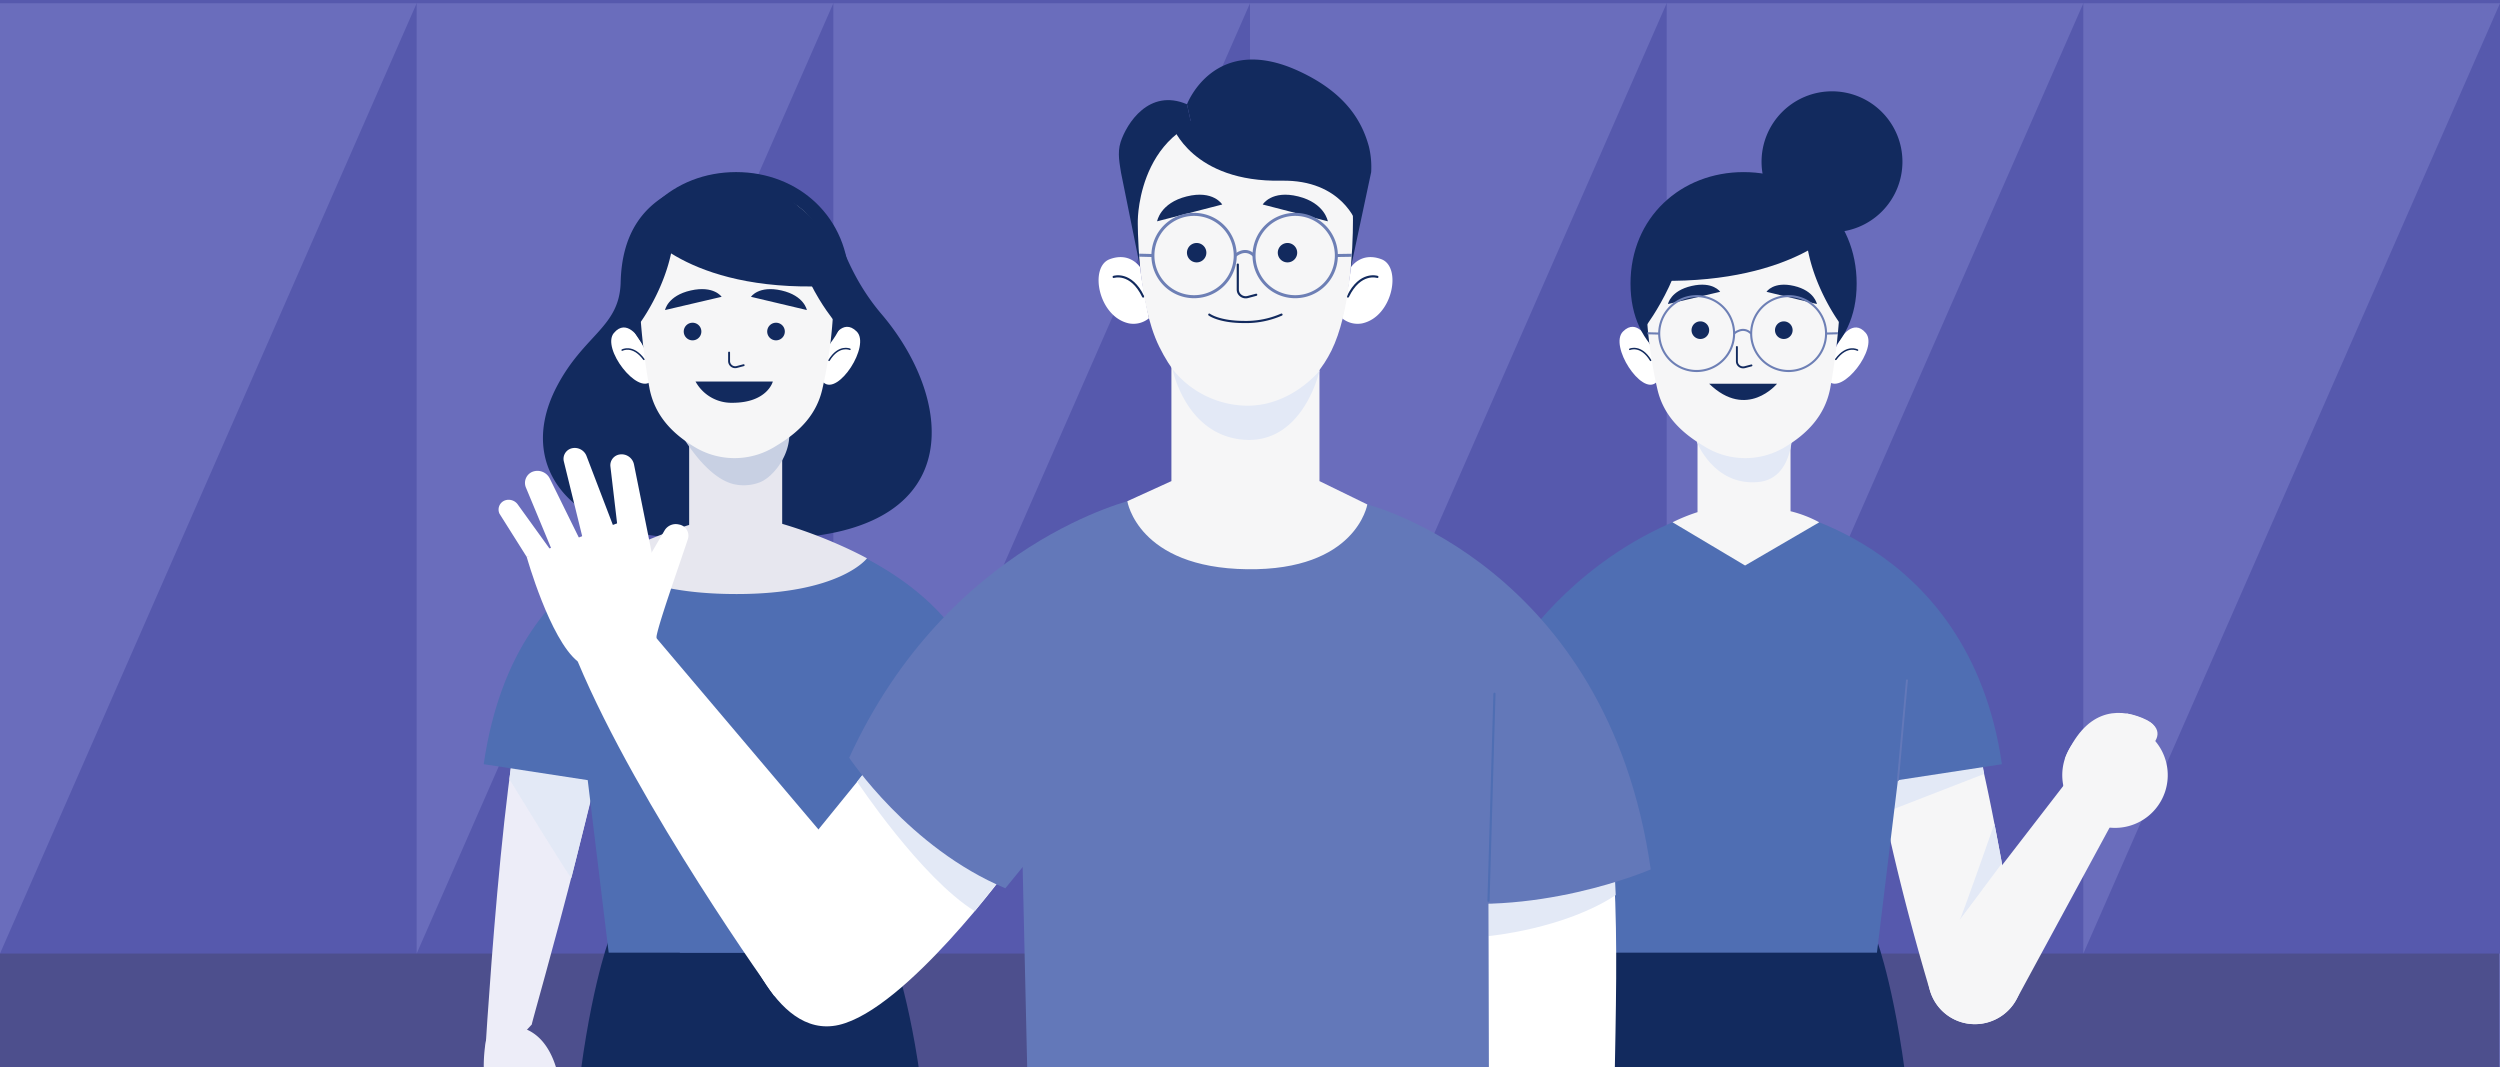 <svg xmlns="http://www.w3.org/2000/svg" xmlns:xlink="http://www.w3.org/1999/xlink" width="773" height="330" viewBox="0 0 773 330">
  <defs>
    <clipPath id="clip-path">
      <path id="Path_998" data-name="Path 998" d="M0,0H772.691V328.946H0Z" transform="translate(984 3073.017)" fill="#5d5f96"></path>
    </clipPath>
  </defs>
  <g id="Group_600" data-name="Group 600" transform="translate(-5681 -6589)">
    <g id="Group_599" data-name="Group 599" transform="translate(4697 3517)">
      <g id="Group_595" data-name="Group 595">
        <rect id="Rectangle_229" data-name="Rectangle 229" width="773" height="330" transform="translate(984 3072)" fill="#6669af"></rect>
        <g id="Group_567" data-name="Group 567">
          <path id="Path_339" data-name="Path 339" d="M0,0H772.691V328.946H0Z" transform="translate(984 3073.017)" fill="#4d4f8d"></path>
          <rect id="Rectangle_231" data-name="Rectangle 231" width="773" height="294.838" transform="translate(984 3072)" fill="#5659ad"></rect>
          <path id="Path_246" data-name="Path 246" d="M0,.028V293.849L128.833.028Z" transform="translate(984 3072.989)" fill="#6a6dbc"></path>
          <path id="Path_996" data-name="Path 996" d="M0,.028V293.849L128.833.028Z" transform="translate(1499.334 3072.989)" fill="#6a6dbc"></path>
          <path id="Path_247" data-name="Path 247" d="M69.885.028V293.849L198.718.028Z" transform="translate(1042.947 3072.989)" fill="#6a6dbc"></path>
          <path id="Path_995" data-name="Path 995" d="M69.885.028V293.849L198.718.028Z" transform="translate(1558.281 3072.989)" fill="#6a6dbc"></path>
          <path id="Path_248" data-name="Path 248" d="M139.77.028V293.849L268.6.028Z" transform="translate(1101.898 3072.989)" fill="#6a6dbc"></path>
          <path id="Path_249" data-name="Path 249" d="M209.655.028V293.849L338.488.028Z" transform="translate(1160.846 3072.989)" fill="#6a6dbc"></path>
        </g>
        <g id="Mask_Group_17" data-name="Mask Group 17" transform="translate(0 0.037)" clip-path="url('#clip-path')">
          <g id="Group_568" data-name="Group 568" transform="translate(1456.825 3100.198)">
            <path id="Path_250" data-name="Path 250" d="M278.745,136.111,231.3,129.793l.37,4.712-40.569,5.4s-26.15,65.6-3.1,209.888h33l11.877-146.3h4.218l11.5,146.3h33c23.046-144.284-2.85-213.684-2.85-213.684" transform="translate(-171.219 126.423)" fill="#122a5e"></path>
            <line id="Line_74" data-name="Line 74" x2="34.431" transform="translate(46.568 329.917)" fill="none" stroke="#122a5e" stroke-linecap="round" stroke-linejoin="round" stroke-width="0.593"></line>
            <path id="Path_251" data-name="Path 251" d="M244.681,110.564c-4.061-6.481-26.864-6.251-28.067-6.391-6.164-.722,3.953,48.331,16.776,91.211a14.4,14.4,0,0,0,19.4,9.152c.086-.035.17-.073.257-.108a14.418,14.418,0,0,0,8.549-15.952c-6.1-32.355-12.226-70.42-16.92-77.912" transform="translate(-109.445 82.761)" fill="#f6f6f7"></path>
            <path id="Path_252" data-name="Path 252" d="M247.9,119.417l-29.113,11.3L216.058,116.9l30.149-7.519Z" transform="translate(-107.23 91.647)" fill="#e3e9f6"></path>
            <path id="Path_253" data-name="Path 253" d="M238.161,131.042s-13.791,18.523-13.134,17.671,10.815-29.935,10.815-29.935Z" transform="translate(-91.991 107.657)" fill="#e3e9f6"></path>
            <path id="Path_254" data-name="Path 254" d="M263.984,114.105l-39.533,51.221a14.536,14.536,0,1,0,24.287,15.808l32.906-60.711Z" transform="translate(-98.095 99.696)" fill="#f6f6f7"></path>
            <path id="Path_255" data-name="Path 255" d="M248.067,139.027a16.307,16.307,0,1,1,20.532-10.5,16.307,16.307,0,0,1-20.532,10.5" transform="translate(-71.946 87.928)" fill="#f6f6f7"></path>
            <path id="Path_256" data-name="Path 256" d="M264.47,115.557s4.464-4.634-3.455-7.881-17.7-2.5-23.952,12.672Z" transform="translate(-71.445 86.078)" fill="#f6f6f7"></path>
            <path id="Path_257" data-name="Path 257" d="M252.535,106.191a26.424,26.424,0,0,1,7.013,2.6,3.722,3.722,0,0,1-1.336,6.948l-8.606,1.084s-4.488,7.738-10.355,8.608l5.383-13.589Z" transform="translate(-67.717 86.213)" fill="#f6f6f7"></path>
            <path id="Path_258" data-name="Path 258" d="M250.723,82.675c-.949-.005,61.024,8.576,71.252,79.236l-32.16,4.926-6.483,53.343H193.616l-17.809-98.559s19.875-28.486,56.782-38.946Z" transform="translate(-175.807 46.15)" fill="#4f6eb3"></path>
            <line id="Line_75" data-name="Line 75" y1="30.852" x2="2.79" transform="translate(114.011 182.135)" fill="none" stroke="#6378b9" stroke-linecap="round" stroke-linejoin="round" stroke-width="0.593"></line>
            <path id="Path_259" data-name="Path 259" d="M228.688,98.515V73.971H199.926V98.8a55.572,55.572,0,0,0-7.727,3.134L214.631,115.3l22.935-13.364a37.531,37.531,0,0,0-8.879-3.42" transform="translate(-147.878 31.321)" fill="#f6f6f7"></path>
            <path id="Path_260" data-name="Path 260" d="M194.958,79.847s5.167,13.716,18.955,12.531c12.672-1.087,10.655-20.1,10.655-20.1Z" transform="translate(-143.18 28.443)" fill="#e3e9f6"></path>
            <path id="Path_261" data-name="Path 261" d="M197.439,79.188c-4.507,4.088-14.586-11.42-10.233-15.776s7.678,2.477,7.678,2.477l1.947,4.631,1.465,6.27.349,1.641Z" transform="translate(-158.205 10.86)" fill="#fff"></path>
            <path id="Path_262" data-name="Path 262" d="M187.312,64.672s3.412-1.536,6.443,3.412" transform="translate(-156.204 15.094)" fill="none" stroke="#122a5e" stroke-linecap="round" stroke-linejoin="round" stroke-width="0.477"></path>
            <path id="Path_263" data-name="Path 263" d="M210.754,78.594c4.147,4.456,15.5-10.147,11.531-14.854s-7.862,1.82-7.862,1.82L212.1,70.007,210.1,76.131l-.487,1.609Z" transform="translate(-118.206 10.984)" fill="#fff"></path>
            <path id="Path_264" data-name="Path 264" d="M217.583,64.843s-3.271-1.817-6.711,2.855" transform="translate(-116.067 15.178)" fill="none" stroke="#122a5e" stroke-linecap="round" stroke-linejoin="round" stroke-width="0.477"></path>
            <path id="Path_265" data-name="Path 265" d="M187.394,78.765c0,20.532,15.654,30.268,34.964,30.268s34.961-9.736,34.961-30.268-15.652-34.5-34.961-34.5-34.964,13.967-34.964,34.5" transform="translate(-156.065 -19.287)" fill="#122a5e"></path>
            <path id="Path_266" data-name="Path 266" d="M189.166,77.22a140.659,140.659,0,0,0,3.555,31.2c1.744,7.557,6.64,12.837,13.559,17.09l1.263.773a23.794,23.794,0,0,0,24.219.27c7.5-4.372,12.748-10.136,14.367-18.247a205.057,205.057,0,0,0,3.258-31.087s2.8-31.817-29.681-31.2-30.541,31.2-30.541,31.2" transform="translate(-153.083 -16.314)" fill="#f6f6f7"></path>
            <path id="Path_267" data-name="Path 267" d="M199.56,64.27v4.4a1.985,1.985,0,0,0,.143.741,1.961,1.961,0,0,0,2.339,1.081l2.017-.535" transform="translate(-135.338 14.794)" fill="none" stroke="#122a5e" stroke-linecap="round" stroke-linejoin="round" stroke-width="0.592"></path>
            <path id="Path_268" data-name="Path 268" d="M207.821,59.344,191.68,63.126s.733-4.107,7.338-5.6,8.8,1.817,8.8,1.817" transform="translate(-148.764 2.647)" fill="#122a5e"></path>
            <path id="Path_269" data-name="Path 269" d="M202.948,59.344l15.587,3.782s-.708-4.107-7.086-5.6-8.5,1.817-8.5,1.817" transform="translate(-129.567 2.647)" fill="#122a5e"></path>
            <path id="Path_270" data-name="Path 270" d="M199.819,64.049a2.723,2.723,0,1,1-2.723-2.712,2.718,2.718,0,0,1,2.723,2.712" transform="translate(-144.174 9.797)" fill="#122a5e"></path>
            <path id="Path_271" data-name="Path 271" d="M209.364,64.049a2.723,2.723,0,1,1-2.723-2.712,2.718,2.718,0,0,1,2.723,2.712" transform="translate(-127.913 9.797)" fill="#122a5e"></path>
            <path id="Path_272" data-name="Path 272" d="M196.388,68.468h20.991s-9.3,11.318-20.991,0" transform="translate(-140.743 21.946)" fill="#122a5e"></path>
            <path id="Path_273" data-name="Path 273" d="M213.828,70.024A11.576,11.576,0,1,1,202.253,58.45,11.574,11.574,0,0,1,213.828,70.024Z" transform="translate(-150.473 4.878)" fill="none" stroke="#6d7fb5" stroke-miterlimit="10" stroke-width="0.645"></path>
            <path id="Path_274" data-name="Path 274" d="M224.346,70.024A11.576,11.576,0,1,1,212.771,58.45,11.574,11.574,0,0,1,224.346,70.024Z" transform="translate(-132.554 4.878)" fill="none" stroke="#6d7fb5" stroke-miterlimit="10" stroke-width="0.645"></path>
            <path id="Path_275" data-name="Path 275" d="M199.239,63.447s2.742-2.558,5.286,0" transform="translate(-135.886 11.455)" fill="none" stroke="#6d7fb5" stroke-miterlimit="10" stroke-width="0.645"></path>
            <line id="Line_76" data-name="Line 76" x1="3.647" y1="0.092" transform="translate(36.557 74.81)" fill="none" stroke="#6d7fb5" stroke-miterlimit="10" stroke-width="0.645"></line>
            <line id="Line_77" data-name="Line 77" y1="0.092" x2="3.669" transform="translate(91.791 74.81)" fill="none" stroke="#6d7fb5" stroke-miterlimit="10" stroke-width="0.645"></line>
            <path id="Path_276" data-name="Path 276" d="M217.848,83.725s-12.983-17.555-9.99-35.34a25.583,25.583,0,0,1,12.15,17.371c2.506,12.515-2.16,17.969-2.16,17.969" transform="translate(-121.964 -12.269)" fill="#122a5e"></path>
            <path id="Path_277" data-name="Path 277" d="M190.283,85.666s15.084-19.937,12.088-37.722c0,0-10.46,6.043-12.972,18.563s.884,19.158.884,19.158" transform="translate(-154.226 -13.02)" fill="#122a5e"></path>
            <path id="Path_278" data-name="Path 278" d="M250.121,60.247S233.45,78.5,187.828,75.377c0,0,6.989-26.785,29.094-29.64,0,0,25.528-3.047,33.2,14.511" transform="translate(-155.326 -17.126)" fill="#122a5e"></path>
            <path id="Path_279" data-name="Path 279" d="M245.942,56.808a21.781,21.781,0,1,1-21.781-21.781,21.781,21.781,0,0,1,21.781,21.781" transform="translate(-130.533 -35.026)" fill="#122a5e"></path>
          </g>
          <g id="Group_569" data-name="Group 569" transform="translate(1133.563 3125.172)">
            <path id="Path_280" data-name="Path 280" d="M175.137,138.485l-40.569-5.4.37-4.712-47.449,6.318s-25.9,69.4-2.85,213.687h33l11.5-146.3h4.218l11.877,146.3h33c23.046-144.286-3.1-209.891-3.1-209.891" transform="translate(-48.846 102.868)" fill="#122a5e"></path>
            <path id="Path_281" data-name="Path 281" d="M176.894,85.269C171.4,78.81,167.006,71.274,163.27,60.7c-4.01-11.353-17.144-6.738-17.144-6.738s-10.944-14.081-27.412-9.176S96.522,61.409,96.187,75.341s-11.293,16.114-19.731,32.23c-14.9,28.456,10.182,52.421,55.842,45.773l.062-.443a47.869,47.869,0,0,0,16.733,1.563c54.849-3.255,49.558-43.6,27.8-69.195" transform="translate(-53.839 -41.298)" fill="#122a5e"></path>
            <path id="Path_282" data-name="Path 282" d="M105.013,77.767c4.507,4.088,14.589-11.42,10.233-15.776s-7.678,2.477-7.678,2.477L105.621,69.1l-1.465,6.27-.349,1.641Z" transform="translate(0.085 -12.695)" fill="#fff"></path>
            <path id="Path_283" data-name="Path 283" d="M111.319,63.25s-3.412-1.536-6.443,3.412" transform="translate(1.907 -8.46)" fill="none" stroke="#122a5e" stroke-linecap="round" stroke-linejoin="round" stroke-width="0.477"></path>
            <path id="Path_284" data-name="Path 284" d="M92.323,77.172c-4.147,4.456-15.5-10.147-11.531-14.854s7.862,1.82,7.862,1.82l2.328,4.448,1.993,6.124.487,1.609Z" transform="translate(-40.538 -12.57)" fill="#fff"></path>
            <path id="Path_285" data-name="Path 285" d="M81.217,63.421s3.271-1.817,6.71,2.855" transform="translate(-38.401 -8.377)" fill="none" stroke="#122a5e" stroke-linecap="round" stroke-linejoin="round" stroke-width="0.477"></path>
            <path id="Path_286" data-name="Path 286" d="M151.24,77.342c0,20.532-15.654,30.268-34.964,30.268S81.315,97.873,81.315,77.342s15.652-34.5,34.961-34.5,34.964,13.967,34.964,34.5" transform="translate(-38.233 -42.843)" fill="#122a5e"></path>
            <rect id="Rectangle_232" data-name="Rectangle 232" width="28.762" height="37.243" transform="translate(63.527 80.316)" fill="#e7e7ef"></rect>
            <path id="Path_287" data-name="Path 287" d="M87.325,71.689s8,15.979,17.852,18.474a13.878,13.878,0,0,0,7.981-.462c3.709-1.314,8.408-6.84,9.206-12.956l.373-3.493s-17.528,9.541-35.413-1.563" transform="translate(-27.995 6.301)" fill="#c8d0e3"></path>
            <path id="Path_288" data-name="Path 288" d="M143.406,75.8a140.472,140.472,0,0,1-3.558,31.2c-1.741,7.557-6.637,12.837-13.559,17.09l-1.26.773a23.794,23.794,0,0,1-24.219.27v0c-7.5-4.369-12.751-10.133-14.367-18.244A205.054,205.054,0,0,1,83.184,75.8s-2.8-31.817,29.681-31.2,30.541,31.2,30.541,31.2" transform="translate(-35.152 -39.869)" fill="#f6f6f7"></path>
            <path id="Path_289" data-name="Path 289" d="M93.443,63.485V66.1a1.9,1.9,0,0,0,2.482,1.817l2.017-.533" transform="translate(-17.573 -7.676)" fill="none" stroke="#122a5e" stroke-linecap="round" stroke-linejoin="round" stroke-width="0.591"></path>
            <path id="Path_290" data-name="Path 290" d="M95.946,58.607,113.225,62.7s-.784-4.442-7.854-6.056-9.425,1.966-9.425,1.966" transform="translate(-13.307 -20.044)" fill="#122a5e"></path>
            <path id="Path_291" data-name="Path 291" d="M103.619,58.607,86.118,62.7s.795-4.442,7.954-6.056,9.547,1.966,9.547,1.966" transform="translate(-30.051 -20.044)" fill="#122a5e"></path>
            <path id="Path_292" data-name="Path 292" d="M93.7,62.778a2.723,2.723,0,1,1-2.723-2.706A2.715,2.715,0,0,1,93.7,62.778" transform="translate(-26.404 -13.491)" fill="#122a5e"></path>
            <path id="Path_293" data-name="Path 293" d="M103.248,62.778a2.723,2.723,0,1,1-2.723-2.706,2.715,2.715,0,0,1,2.723,2.706" transform="translate(-10.144 -13.491)" fill="#122a5e"></path>
            <path id="Path_294" data-name="Path 294" d="M89.607,66.8H113.5s-1.684,6.564-12.518,6.564A12.67,12.67,0,0,1,89.607,66.8" transform="translate(-24.106 -2.031)" fill="#122a5e"></path>
            <path id="Path_295" data-name="Path 295" d="M85.127,82.3s12.986-17.555,9.99-35.34A25.583,25.583,0,0,0,82.97,64.333C80.458,76.851,85.127,82.3,85.127,82.3" transform="translate(-36.68 -35.825)" fill="#122a5e"></path>
            <path id="Path_296" data-name="Path 296" d="M113.293,82.469S98.209,64.306,101.205,46.521c0,0,10.46,6.045,12.972,18.563s-.884,17.385-.884,17.385" transform="translate(-5.019 -36.577)" fill="#122a5e"></path>
            <path id="Path_297" data-name="Path 297" d="M83.7,58.824s14.9,20.026,60.516,16.9c0,0-5.21-28.559-27.318-31.414,0,0-25.525-3.047-33.2,14.511" transform="translate(-34.166 -40.682)" fill="#122a5e"></path>
            <path id="Path_298" data-name="Path 298" d="M80.246,209.1c-.3.381,6.855-24.244,13.682-51.166,7.905-31.176,15.314-65.445,9.1-64.34-1.046.185-19.8,2.42-22.78,7.256C71.592,114.87,65.387,225.2,65.387,225.2Z" transform="translate(-65.371 54.449)" fill="#ededf8"></path>
            <path id="Path_299" data-name="Path 299" d="M65.857,157.188s-6.227,28.891,17.312,32.049a3.308,3.308,0,0,0,3.561-2.187l.068-.2a3.3,3.3,0,0,0-1.83-4.085c-3.839-1.717-9.793-6.053-6.838-15.9,0,0,3.4-.419,5.28,5.929a2.72,2.72,0,0,0,5.313-1.106c-.565-4.445-2.8-15.146-11.38-18.017Z" transform="translate(-65.096 111.051)" fill="#ededf8"></path>
            <path id="Path_300" data-name="Path 300" d="M68.317,128.011s19.058,31.119,19.174,30.513,10.986-43.783,10.986-43.783l-27.01-11.7Z" transform="translate(-60.378 59.718)" fill="#e3e9f6"></path>
            <path id="Path_301" data-name="Path 301" d="M130.618,84.337c.949-.005-55.009,1-65.237,71.655l32.16,4.929,6.483,53.343H193.74l17.809-98.559s-12.661-21.354-49.566-31.814Z" transform="translate(-65.381 27.089)" fill="#4f6eb3"></path>
            <path id="Path_997" data-name="Path 997" d="M142.528,84.337c-.949-.005,55.009,1,65.237,71.655l-32.16,4.929-6.483,53.343H111.163L93.354,115.705s-19.1-21.354,17.809-31.814Z" transform="translate(-50.508 27.089)" fill="#4f6eb3"></path>
            <path id="Path_302" data-name="Path 302" d="M79.394,96.379s7.908,10.5,40.312,10.5c32.1,0,40.309-11.047,40.309-11.047s-18.923-10.574-40.882-13.994A145.416,145.416,0,0,0,79.394,96.379" transform="translate(-41.507 23.589)" fill="#e7e7ef"></path>
            <line id="Line_79" data-name="Line 79" x1="3.38" y1="61.211" transform="translate(139.705 173.081)" fill="none" stroke="#4f6eb3" stroke-linecap="round" stroke-linejoin="round" stroke-width="0.672"></line>
          </g>
          <g id="Group_570" data-name="Group 570" transform="translate(1138.162 3090.369)">
            <path id="Path_303" data-name="Path 303" d="M120.116,170.009l.071,127.76h63.2l4.858-127.76Z" transform="translate(46.57 178.735)" fill="#122a5e"></path>
            <path id="Path_304" data-name="Path 304" d="M216.437,170.009l-.071,127.76h-63.2l-4.858-127.76Z" transform="translate(87.48 178.735)" fill="#122a5e"></path>
            <rect id="Rectangle_233" data-name="Rectangle 233" width="65.35" height="44.384" transform="translate(204.047 348.746)" fill="#122a5e"></rect>
            <path id="Path_305" data-name="Path 305" d="M217.5,124.524c3.919,43.291-.216,74.836.929,154.5L180.707,280.6l-5.621-149.11Z" transform="translate(126.344 112.726)" fill="#fff"></path>
            <path id="Path_306" data-name="Path 306" d="M176.993,151.3s23.36-2.137,39.332-12.673l-.422-9.273-38.925,5.3Z" transform="translate(129.09 119.734)" fill="#e3e9f6"></path>
            <path id="Path_307" data-name="Path 307" d="M161.695,83.861s74.2,18.661,87.644,112.842c0,0-36.315,15.744-72.708,8.971l8.187-31.5Z" transform="translate(106.91 53.715)" fill="#6378b9"></path>
            <g id="Group_571" data-name="Group 571" transform="translate(0 120.095)">
              <path id="Path_308" data-name="Path 308" d="M84.609,99.837l55.248,65.244-16.906,47.612S80.96,154.31,62.09,109.188Z" transform="translate(-37.636 -43.194)" fill="#fff"></path>
              <path id="Path_309" data-name="Path 309" d="M95.75,123.564s-19.4,10.962-24.336,7c-8.621-6.93-15.749-32.29-15.749-32.29S91.943,84.592,91.6,85.126s4.147,38.438,4.147,38.438" transform="translate(-46.962 -64.566)" fill="#fff"></path>
              <path id="Path_310" data-name="Path 310" d="M75.907,121.761c-.343-1.954,7.192-23.022,9.778-30.925a3.488,3.488,0,0,0-2.76-4.39,4.031,4.031,0,0,0-4.488,1.838l-9.1,15.553Z" transform="translate(-27.119 -62.763)" fill="#fff"></path>
              <path id="Path_311" data-name="Path 311" d="M79.774,111.783,73.528,80.7A3.917,3.917,0,0,0,69,77.6a3.371,3.371,0,0,0-2.765,3.738l2.723,23.144Z" transform="translate(-31.653 -75.562)" fill="#fff"></path>
              <path id="Path_312" data-name="Path 312" d="M75.921,101.486l-8.484-22.2a3.894,3.894,0,0,0-4.822-2.373A3.354,3.354,0,0,0,60.4,80.9l6.295,25.647Z" transform="translate(-40.223 -76.729)" fill="#fff"></path>
              <path id="Path_313" data-name="Path 313" d="M73.856,103.841,63.122,82.032a4.267,4.267,0,0,0-5.449-2.088,3.716,3.716,0,0,0-1.917,4.91l8.557,20.588Z" transform="translate(-47.275 -72.539)" fill="#fff"></path>
              <path id="Path_314" data-name="Path 314" d="M60.818,100.947,52.4,87.588a3.02,3.02,0,0,1,1.473-4.035,3.451,3.451,0,0,1,4.209,1.226l11.075,15.367Z" transform="translate(-52.114 -67.243)" fill="#fff"></path>
            </g>
            <path id="Path_315" data-name="Path 315" d="M82.347,192.055s10.391,35.962,31.1,31.18,52.978-49.007,52.978-49.007L159.2,98.715l-58.118,71.529Z" transform="translate(-8.241 75.271)" fill="#fff"></path>
            <path id="Path_316" data-name="Path 316" d="M97.344,122.674s19.622,29.6,36.359,40.033l10.954-13.83-42.264-32.694Z" transform="translate(13.523 100.621)" fill="#e3e9f6"></path>
            <path id="Path_317" data-name="Path 317" d="M184.646,83.2S127.04,96.179,96.341,163.129c0,0,18.548,27.949,48.282,40.369l19.909-24.387Z" transform="translate(12.067 52.749)" fill="#6378b9"></path>
            <path id="Path_318" data-name="Path 318" d="M154.065,86.072a144.3,144.3,0,0,0-36.651,26.851l4.442,195.705H263.664l-.458-194.7s-17.877-17.492-37.249-26.022c-16.455-7.243-55.9-10.043-71.892-1.838" transform="translate(42.649 49.665)" fill="#6378b9"></path>
            <line id="Line_78" data-name="Line 78" y1="64.021" x2="1.841" transform="translate(306.083 196.096)" fill="none" stroke="#4f6eb3" stroke-linecap="round" stroke-linejoin="round" stroke-width="0.672"></line>
            <path id="Path_319" data-name="Path 319" d="M136.941,84.56l-5.912-29.246c-.331-2.383-1.255-6.057-.125-9.511,1.873-5.716,8.756-16.69,20.517-11.665l2.542,11.58s-12.214,2.463-17.114,18.443Z" transform="translate(61.435 -20.305)" fill="#122a5e"></path>
            <path id="Path_320" data-name="Path 320" d="M149.019,35.842c-.213,3.844-3.606,20.656-15.528,26.782,0,0-10.445-22.4,15.528-26.782" transform="translate(62.968 -15.971)" fill="#122a5e"></path>
            <path id="Path_321" data-name="Path 321" d="M190.832,110.314h0V60.655H145.053v49.659l-13.626,6.211s3.2,20.583,37,21.039,37.2-20.024,37.2-20.024Z" transform="translate(62.985 20.038)" fill="#f6f6f7"></path>
            <path id="Path_322" data-name="Path 322" d="M138.951,41.569s8.4-22.164,34.31-10.381c15.68,7.131,20.073,16.693,21.941,23.468a27.268,27.268,0,0,1,.7,7.9L189.635,91.99,165.169,51.27l-23.676,1.878Z" transform="translate(73.904 -27.735)" fill="#122a5e"></path>
            <path id="Path_323" data-name="Path 323" d="M161.237,55.822s3.086-4.91,9.452-2.5,3.486,17.874-6.062,19.845a7.551,7.551,0,0,1-6.108-1.6s2.348-11.418,2.718-15.752" transform="translate(102.301 8.433)" fill="#fff"></path>
            <path id="Path_324" data-name="Path 324" d="M168.366,55.259s-5.331-1.78-9.116,6.072" transform="translate(103.362 11.955)" fill="none" stroke="#122a5e" stroke-linecap="round" stroke-linejoin="round" stroke-width="0.672"></path>
            <path id="Path_325" data-name="Path 325" d="M140.653,55.822s-3.086-4.91-9.452-2.5-3.486,17.874,6.062,19.845a7.551,7.551,0,0,0,6.108-1.6s-2.348-11.418-2.718-15.752" transform="translate(57.722 8.433)" fill="#fff"></path>
            <path id="Path_326" data-name="Path 326" d="M129.7,55.259s5.331-1.78,9.116,6.072" transform="translate(60.483 11.955)" fill="none" stroke="#122a5e" stroke-linecap="round" stroke-linejoin="round" stroke-width="0.672"></path>
            <path id="Path_327" data-name="Path 327" d="M199.279,67.571c0,9.32-.912,28.817-6.64,40.391-5.38,10.864-14.278,16.712-25.941,17.06s-20.355-4.147-27.319-18.249-6.631-39.028-6.631-39.028,0-33.292,32.9-33.292c34.658,0,33.628,33.118,33.628,33.118" transform="translate(64.897 -17.987)" fill="#f6f6f7"></path>
            <path id="Path_328" data-name="Path 328" d="M137.126,66.793s3.834,19.453,20.764,21.686c19.482,2.574,24.672-21.191,24.672-21.191s-8.609,10.788-22.225,10.8a29.794,29.794,0,0,1-23.211-11.3" transform="translate(71.256 28.946)" fill="#e3e9f6"></path>
            <path id="Path_329" data-name="Path 329" d="M145.359,53.6v7.7a2.538,2.538,0,0,0,.179.939,2.481,2.481,0,0,0,2.959,1.373l2.554-.679" transform="translate(83.203 9.804)" fill="none" stroke="#122a5e" stroke-linecap="round" stroke-linejoin="round" stroke-width="0.672"></path>
            <path id="Path_330" data-name="Path 330" d="M144.942,53.875a3,3,0,1,1-3-3,3,3,0,0,1,3,3" transform="translate(73.904 5.852)" fill="#122a5e"></path>
            <path id="Path_331" data-name="Path 331" d="M156.4,53.875a3,3,0,1,1-3-3,3,3,0,0,1,3,3" transform="translate(90.531 5.852)" fill="#122a5e"></path>
            <path id="Path_332" data-name="Path 332" d="M148.5,47.817l20.139,5.2s-.914-5.648-9.153-7.7-10.986,2.5-10.986,2.5" transform="translate(87.766 -2.993)" fill="#122a5e"></path>
            <path id="Path_333" data-name="Path 333" d="M155.32,47.817l-20.139,5.2s.914-5.648,9.153-7.7,10.986,2.5,10.986,2.5" transform="translate(68.433 -2.993)" fill="#122a5e"></path>
            <path id="Path_334" data-name="Path 334" d="M141.763,59.913s2.971,2.277,10.783,2.277a27.3,27.3,0,0,0,11.543-2.277" transform="translate(77.985 18.961)" fill="none" stroke="#122a5e" stroke-linecap="round" stroke-linejoin="round" stroke-width="0.672"></path>
            <path id="Path_335" data-name="Path 335" d="M160.108,60a12.728,12.728,0,1,1-12.729-12.729A12.729,12.729,0,0,1,160.108,60Z" transform="translate(67.665 0.608)" fill="none" stroke="#6d7fb5" stroke-miterlimit="10" stroke-width="0.938"></path>
            <path id="Path_336" data-name="Path 336" d="M172.864,60a12.728,12.728,0,1,1-12.729-12.729A12.729,12.729,0,0,1,172.864,60Z" transform="translate(86.177 0.608)" fill="none" stroke="#6d7fb5" stroke-miterlimit="10" stroke-width="0.938"></path>
            <path id="Path_337" data-name="Path 337" d="M145.037,53.2s3.015-2.814,5.812,0" transform="translate(82.736 7.403)" fill="none" stroke="#6d7fb5" stroke-miterlimit="10" stroke-width="0.938"></path>
            <line id="Line_80" data-name="Line 80" x1="4.268" y1="0.108" transform="translate(198.048 60.494)" fill="none" stroke="#6d7fb5" stroke-miterlimit="10" stroke-width="0.938"></line>
            <line id="Line_81" data-name="Line 81" y1="0.078" x2="4.765" transform="translate(259.043 60.523)" fill="none" stroke="#6d7fb5" stroke-miterlimit="10" stroke-width="0.938"></line>
            <path id="Path_338" data-name="Path 338" d="M137.126,40.522s6.113,17.367,33.7,16.833c18.742-.36,23.22,13.2,23.22,13.2s-3.263-30.322-4.12-30.035-28.52-7.381-28.52-7.381Z" transform="translate(71.256 -19.891)" fill="#122a5e"></path>
          </g>
        </g>
      </g>
    </g>
  </g>
</svg>
